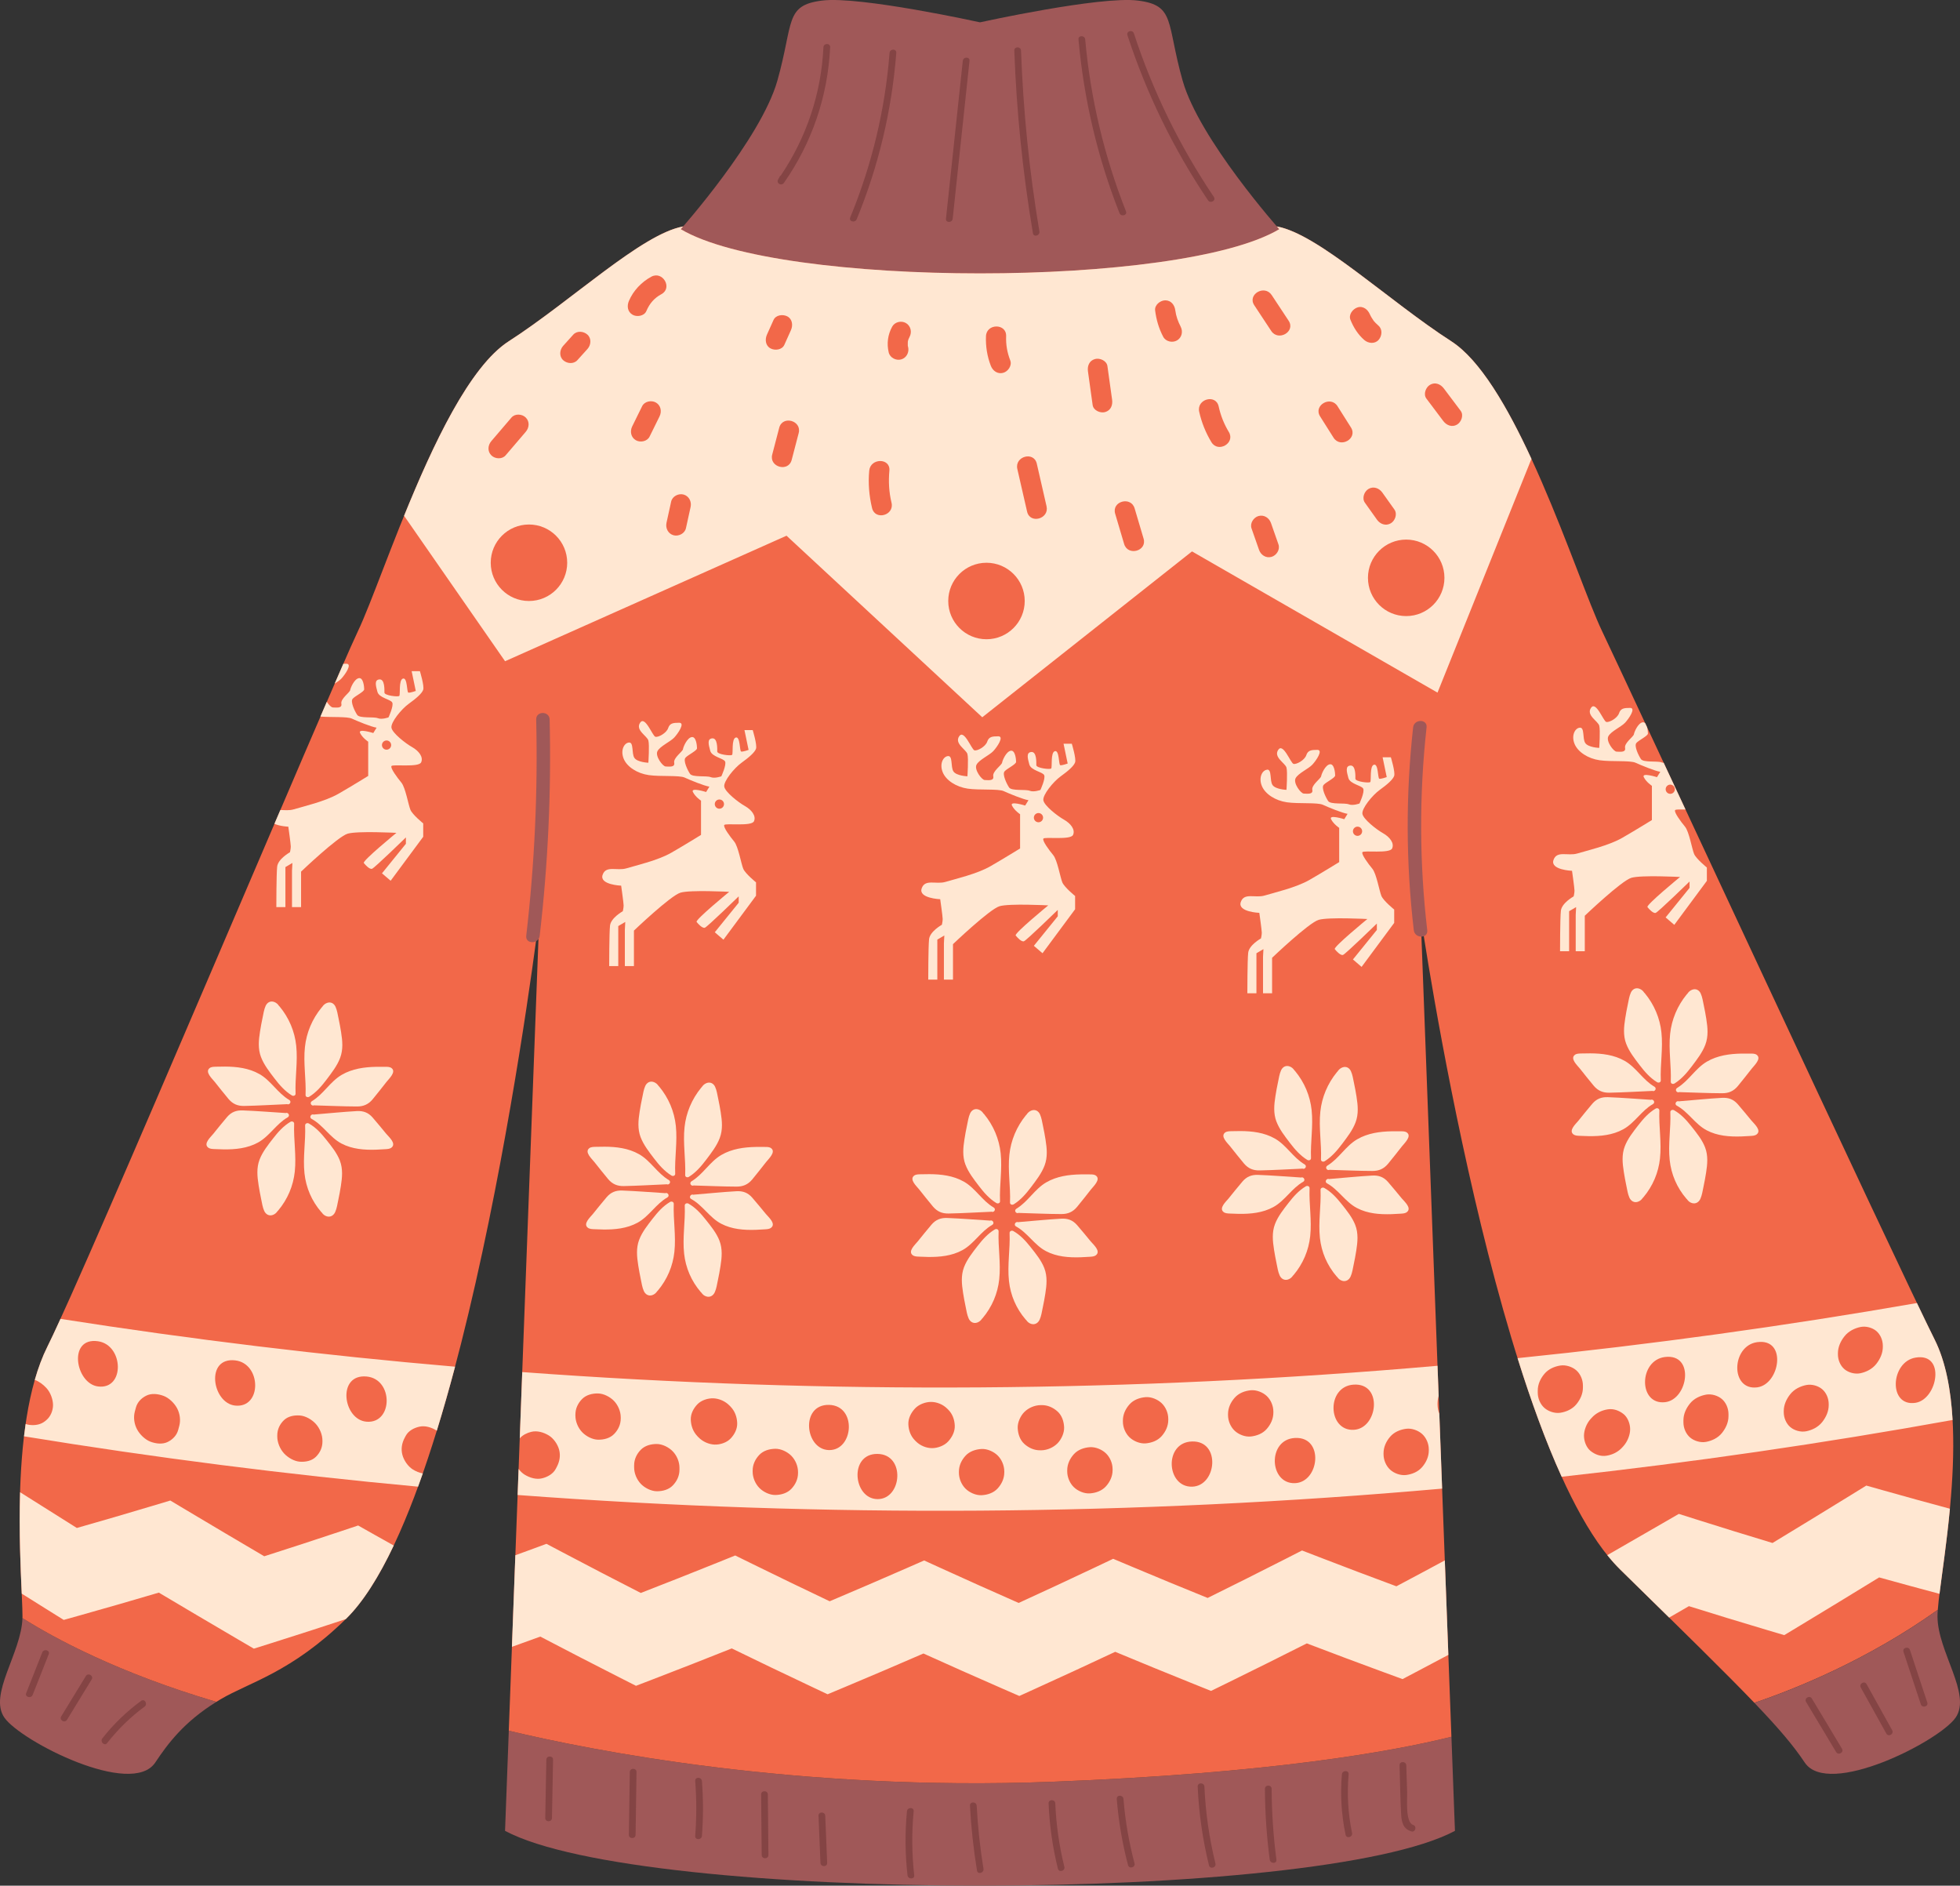 <svg xmlns="http://www.w3.org/2000/svg" width="1080" height="1038.78" viewBox="0 0 1080 1038.78"><rect x="0" y="0" width="1080" height="1038.78" fill="#333333" stroke="none"/><g id="a"/><g id="b"><g id="c"><g id="d"><path d="M280.36 953.41l-2.07 55.17c75.31 40.25 448.11 40.25 523.42.0l-1.94-51.83c-33.16 8.24-100.02 20.19-219.85 24.78-141.26 5.42-255.35-17.52-299.56-28.12z" fill="#a05858"/><path d="M2.46 946.26c9.09 12.98 70.11 44.15 83.1 24.67 6.88-10.33 15.69-22.25 33.67-33.41-54.41-16.04-89.68-35.32-106.86-46.16-.58 19.29-18.85 42.13-9.91 54.91z" fill="#a05858"/><path d="M1066.06 738.01c-22.07-44.15-169-360.44-183.28-390.31-14.28-29.86-46.74-136.33-83.1-159.7-36.36-23.37-77.9-63.62-99.98-63.62S540 132.17 540 132.17c0 0-137.63-7.79-159.7-7.79s-63.62 40.25-99.98 63.62c-36.36 23.37-68.82 129.84-83.1 159.7-14.28 29.86-149.06 350.06-171.13 394.2-22.07 44.15-13.7 129.05-13.7 148.53.0.31-.02.62-.03.93 17.18 10.85 52.45 30.12 106.86 46.16.77-.48 1.53-.96 2.33-1.43 15.84-9.36 38.98-14.75 69.17-44.36 67.52-66.22 106.47-387.43 106.47-387.43l-16.84 449.11c44.21 10.6 158.3 33.54 299.56 28.12 119.83-4.6 186.69-16.54 219.85-24.78l-16.96-452.45s42.42 294.07 109.93 360.29c35.76 35.07 58.53 57.36 73.96 73.46 22.26-7.53 62.12-23.45 101.07-51.22 1.86-25.01 19.22-106.98-1.7-148.83z" fill="#f26849"/><path d="M1067.76 886.84c-38.95 27.77-78.81 43.69-101.07 51.22 13.71 14.3 21.64 23.72 27.75 32.88 12.98 19.48 74.01-11.69 83.1-24.67 9.09-12.98-9.94-36.36-9.94-55.83.0-1.01.06-2.22.16-3.6z" fill="#a05858"/><path d="M651.66 44.46c-9.09-32.15-3.9-41.55-24.67-44.15-20.77-2.6-86.99 11.99-86.99 11.99.0.0-66.22-14.59-86.99-11.99-20.77 2.6-15.58 11.99-24.67 44.15-9.09 32.15-53.23 81.8-53.23 81.8 54.53 32.46 275.26 32.46 329.79.0.0.0-44.15-49.65-53.23-81.8z" fill="#a05858"/><g><path d="M187.98 568.77c-.41-2.59-.89-5.16-1.43-7.71-.46-2.15-.78-4.53-1.69-6.49-.83-1.79-2.58-2.86-4.69-2.07-1.19.45-2.04 1.26-2.68 2.25-.1.08-.2.17-.29.28-5.23 6.39-8.34 13.9-9.18 21.76-.95 8.9.7 17.55.35 26.4-.04 1.1 1.18 1.51 2.06.96 3.85-2.4 6.83-5.88 9.55-9.48 2.81-3.73 5.8-7.55 7.44-11.9 1.76-4.66 1.27-9.43.55-13.99z" fill="#ffe7d2"/><path d="M215.77 588.41c-.96-.75-2.3-.71-3.51-.72-1.67-.02-3.35-.03-5.02.0-6.38.14-13.06.99-18.95 4.42-6.38 3.73-10.08 10.69-16.38 14.47-1.53.92-.28 3.02 1.23 2.31.1.02.2.04.31.04 7.75.2 15.51.59 23.28.61 3.47.0 6.21-1.09 8.59-3.95 2.62-3.13 5.1-6.39 7.64-9.58 1.48-1.86 5.47-5.52 2.82-7.59z" fill="#ffe7d2"/><path d="M143.82 582.31c1.64 4.33 4.63 8.1 7.44 11.79 2.72 3.56 5.7 6.99 9.55 9.34.88.54 2.11.1 2.06-1-.36-8.85 1.29-17.52.35-26.4-.84-7.85-3.94-15.31-9.18-21.62-.09-.11-.19-.2-.29-.27-.64-.97-1.49-1.78-2.68-2.2-2.11-.76-3.86.34-4.69 2.14-.91 1.98-1.23 4.36-1.69 6.52-.55 2.56-1.03 5.14-1.43 7.74-.72 4.57-1.2 9.34.55 13.98z" fill="#ffe7d2"/><path d="M118.29 595.95c2.54 3.15 5.02 6.38 7.64 9.47 2.39 2.82 5.12 3.88 8.59 3.82 7.78-.14 15.53-.64 23.28-.96.11.0.21-.02.31-.05 1.51.69 2.76-1.43 1.23-2.32-6.31-3.68-10-10.59-16.38-14.22-5.89-3.35-12.57-4.09-18.95-4.13-1.68-.01-3.35.02-5.02.07-1.21.04-2.55.02-3.51.78-2.66 2.12 1.34 5.71 2.82 7.55z" fill="#ffe7d2"/><path d="M187.28 639.36c-1.65-4.26-4.65-7.92-7.48-11.49-2.73-3.46-5.73-6.77-9.6-8.96-.88-.5-2.12-.02-2.07 1.08.36 8.83-1.3 17.57-.35 26.42.84 7.82 3.96 15.16 9.22 21.26.09.11.19.19.29.26.64.95 1.49 1.72 2.69 2.1 2.12.68 3.88-.49 4.71-2.33.92-2.02 1.23-4.41 1.7-6.59.55-2.58 1.03-5.18 1.44-7.79.72-4.6 1.21-9.39-.56-13.96z" fill="#ffe7d2"/><path d="M212.93 624.72c-2.55-3.05-5.04-6.18-7.67-9.17-2.4-2.72-5.15-3.67-8.63-3.48-7.81.44-15.6 1.25-23.39 1.88-.11.0-.21.03-.31.06-1.52-.63-2.77 1.54-1.23 2.37 6.34 3.44 10.05 10.2 16.46 13.57 5.92 3.12 12.63 3.59 19.04 3.39 1.69-.05 3.37-.15 5.05-.27 1.21-.08 2.56-.12 3.52-.92 2.67-2.22-1.34-5.66-2.83-7.44z" fill="#ffe7d2"/><path d="M142.47 652.76c.41 2.6.89 5.19 1.43 7.76.46 2.17.78 4.55 1.69 6.55.83 1.82 2.58 2.96 4.69 2.24 1.19-.41 2.04-1.19 2.68-2.15.1-.07.2-.16.29-.27 5.23-6.2 8.34-13.6 9.18-21.44.95-8.87-.7-17.57-.35-26.41.04-1.09-1.18-1.56-2.06-1.04-3.85 2.27-6.83 5.64-9.55 9.15-2.81 3.63-5.8 7.35-7.44 11.64-1.76 4.6-1.27 9.38-.55 13.97z" fill="#ffe7d2"/><path d="M114.67 632.15c.96.78 2.3.79 3.51.85 1.67.08 3.35.15 5.02.17 6.38.08 13.06-.53 18.95-3.76 6.38-3.5 10.08-10.33 16.38-13.89 1.53-.86.28-3.01-1.23-2.35-.1-.03-.2-.04-.31-.05-7.75-.48-15.51-1.13-23.28-1.42-3.47-.13-6.21.87-8.59 3.64-2.62 3.04-5.1 6.21-7.64 9.32-1.48 1.81-5.47 5.33-2.82 7.49z" fill="#ffe7d2"/></g><g><path d="M397.16 612.91c-.41-2.59-.89-5.16-1.43-7.71-.46-2.15-.78-4.53-1.69-6.49-.83-1.79-2.58-2.86-4.69-2.07-1.19.45-2.04 1.26-2.68 2.25-.1.08-.2.17-.29.28-5.23 6.39-8.34 13.9-9.18 21.76-.95 8.9.7 17.55.35 26.4-.04 1.1 1.18 1.51 2.06.96 3.85-2.4 6.83-5.88 9.55-9.48 2.81-3.73 5.8-7.55 7.44-11.9 1.76-4.66 1.27-9.43.55-13.99z" fill="#ffe7d2"/><path d="M424.95 632.55c-.96-.75-2.3-.71-3.51-.72-1.67-.02-3.35-.03-5.02.0-6.38.14-13.06.98-18.95 4.42-6.38 3.73-10.08 10.69-16.38 14.47-1.53.92-.28 3.02 1.23 2.31.1.02.2.04.31.04 7.75.2 15.51.59 23.28.61 3.47.0 6.21-1.09 8.59-3.95 2.62-3.13 5.1-6.39 7.64-9.58 1.48-1.86 5.47-5.52 2.82-7.59z" fill="#ffe7d2"/><path d="M353 626.45c1.64 4.33 4.63 8.1 7.44 11.79 2.72 3.56 5.7 6.99 9.55 9.34.88.54 2.11.1 2.06-1-.36-8.85 1.29-17.52.35-26.4-.84-7.85-3.94-15.31-9.18-21.62-.09-.11-.19-.2-.29-.27-.64-.97-1.49-1.78-2.68-2.2-2.11-.76-3.86.34-4.69 2.14-.91 1.98-1.23 4.36-1.69 6.52-.55 2.56-1.03 5.14-1.43 7.74-.72 4.57-1.2 9.34.55 13.98z" fill="#ffe7d2"/><path d="M327.47 640.09c2.54 3.15 5.02 6.38 7.64 9.47 2.39 2.82 5.12 3.88 8.59 3.82 7.78-.14 15.53-.64 23.28-.96.11.0.21-.02.31-.05 1.51.69 2.76-1.43 1.23-2.32-6.31-3.68-10-10.59-16.38-14.22-5.89-3.35-12.57-4.09-18.95-4.13-1.68-.01-3.35.02-5.02.07-1.21.04-2.55.02-3.51.78-2.66 2.12 1.34 5.71 2.82 7.55z" fill="#ffe7d2"/><path d="M396.46 683.51c-1.65-4.26-4.65-7.92-7.48-11.49-2.73-3.46-5.73-6.77-9.6-8.96-.88-.5-2.12-.02-2.07 1.08.36 8.83-1.3 17.57-.35 26.42.84 7.82 3.96 15.16 9.22 21.26.09.11.19.19.29.26.64.95 1.49 1.72 2.69 2.1 2.12.68 3.88-.49 4.71-2.33.92-2.02 1.23-4.41 1.7-6.59.55-2.58 1.03-5.18 1.44-7.79.72-4.6 1.21-9.39-.56-13.96z" fill="#ffe7d2"/><path d="M422.11 668.87c-2.55-3.05-5.04-6.18-7.67-9.17-2.4-2.72-5.15-3.67-8.63-3.48-7.81.44-15.6 1.25-23.39 1.88-.11.0-.21.03-.31.06-1.52-.63-2.77 1.54-1.23 2.37 6.34 3.44 10.05 10.2 16.46 13.57 5.92 3.12 12.63 3.59 19.04 3.39 1.69-.05 3.37-.15 5.05-.27 1.21-.08 2.56-.12 3.52-.92 2.67-2.22-1.35-5.66-2.83-7.44z" fill="#ffe7d2"/><path d="M351.65 696.9c.41 2.6.89 5.19 1.43 7.76.46 2.17.78 4.55 1.69 6.55.83 1.82 2.58 2.96 4.69 2.24 1.19-.41 2.04-1.19 2.68-2.15.1-.07.2-.16.29-.27 5.23-6.2 8.34-13.6 9.18-21.44.95-8.87-.7-17.57-.35-26.41.04-1.09-1.18-1.56-2.06-1.04-3.85 2.27-6.83 5.64-9.55 9.15-2.81 3.63-5.8 7.35-7.44 11.64-1.76 4.6-1.27 9.38-.55 13.97z" fill="#ffe7d2"/><path d="M323.85 676.29c.96.78 2.3.79 3.51.85 1.67.08 3.35.15 5.02.17 6.38.08 13.06-.53 18.95-3.76 6.38-3.5 10.08-10.33 16.38-13.89 1.53-.86.28-3.01-1.23-2.35-.1-.03-.2-.04-.31-.05-7.75-.48-15.51-1.13-23.28-1.42-3.47-.13-6.21.87-8.59 3.64-2.62 3.04-5.1 6.21-7.64 9.32-1.48 1.81-5.47 5.33-2.82 7.49z" fill="#ffe7d2"/></g><g><path d="M576.15 628.03c-.41-2.59-.89-5.16-1.43-7.71-.46-2.15-.78-4.53-1.69-6.49-.83-1.79-2.58-2.86-4.69-2.07-1.19.45-2.04 1.26-2.68 2.25-.1.08-.2.17-.29.28-5.23 6.39-8.34 13.9-9.18 21.76-.95 8.9.7 17.55.35 26.4-.04 1.1 1.18 1.51 2.06.97 3.85-2.4 6.83-5.88 9.55-9.48 2.81-3.73 5.8-7.55 7.44-11.9 1.76-4.66 1.27-9.43.55-13.99z" fill="#ffe7d2"/><path d="M603.94 647.67c-.96-.75-2.3-.71-3.51-.72-1.67-.02-3.35-.03-5.02.0-6.38.14-13.06.98-18.95 4.42-6.38 3.73-10.08 10.69-16.38 14.47-1.53.92-.28 3.02 1.23 2.31.1.02.2.04.31.04 7.75.2 15.51.59 23.28.61 3.47.0 6.21-1.09 8.59-3.95 2.62-3.13 5.1-6.39 7.64-9.58 1.48-1.86 5.47-5.52 2.82-7.59z" fill="#ffe7d2"/><path d="M531.99 641.58c1.64 4.33 4.63 8.1 7.44 11.79 2.72 3.56 5.7 6.99 9.55 9.34.88.54 2.11.1 2.06-1-.36-8.85 1.29-17.52.35-26.4-.84-7.85-3.94-15.31-9.18-21.62-.09-.11-.19-.2-.29-.27-.64-.97-1.49-1.78-2.68-2.2-2.11-.76-3.86.34-4.69 2.14-.91 1.98-1.23 4.36-1.69 6.52-.55 2.56-1.03 5.14-1.43 7.74-.72 4.57-1.2 9.34.55 13.98z" fill="#ffe7d2"/><path d="M506.46 655.21c2.54 3.15 5.02 6.38 7.64 9.47 2.39 2.82 5.12 3.88 8.59 3.82 7.78-.14 15.53-.64 23.28-.96.11.0.21-.02.31-.05 1.51.69 2.76-1.43 1.23-2.32-6.31-3.68-10-10.59-16.38-14.22-5.89-3.35-12.57-4.09-18.95-4.13-1.68-.01-3.35.02-5.02.07-1.21.04-2.55.02-3.51.78-2.66 2.12 1.34 5.71 2.82 7.55z" fill="#ffe7d2"/><path d="M575.46 698.63c-1.65-4.26-4.65-7.92-7.48-11.5-2.73-3.46-5.73-6.77-9.6-8.96-.88-.5-2.12-.02-2.07 1.08.36 8.83-1.3 17.57-.35 26.42.84 7.82 3.96 15.16 9.22 21.26.09.11.19.19.29.26.64.95 1.49 1.72 2.69 2.1 2.12.68 3.88-.49 4.71-2.33.92-2.02 1.23-4.41 1.7-6.59.55-2.58 1.03-5.18 1.44-7.79.72-4.6 1.21-9.39-.56-13.96z" fill="#ffe7d2"/><path d="M601.11 683.99c-2.55-3.05-5.04-6.18-7.67-9.17-2.4-2.72-5.15-3.67-8.63-3.48-7.81.44-15.6 1.25-23.39 1.88-.11.0-.21.03-.31.06-1.52-.63-2.77 1.54-1.23 2.37 6.34 3.44 10.05 10.2 16.46 13.57 5.92 3.12 12.63 3.59 19.04 3.39 1.69-.05 3.37-.15 5.05-.27 1.21-.08 2.56-.12 3.52-.92 2.67-2.22-1.34-5.66-2.83-7.44z" fill="#ffe7d2"/><path d="M530.64 712.03c.41 2.6.89 5.19 1.43 7.76.46 2.17.78 4.55 1.69 6.55.83 1.82 2.58 2.96 4.69 2.24 1.19-.41 2.04-1.19 2.68-2.15.1-.07.2-.16.29-.27 5.23-6.2 8.34-13.6 9.18-21.44.95-8.87-.7-17.57-.35-26.41.04-1.09-1.18-1.56-2.06-1.04-3.85 2.27-6.83 5.64-9.55 9.15-2.81 3.63-5.8 7.35-7.44 11.64-1.76 4.6-1.27 9.38-.55 13.97z" fill="#ffe7d2"/><path d="M502.85 691.41c.96.78 2.3.79 3.51.85 1.67.08 3.35.15 5.02.17 6.38.08 13.06-.53 18.95-3.76 6.38-3.5 10.08-10.33 16.38-13.89 1.53-.86.28-3.01-1.23-2.35-.1-.03-.2-.04-.31-.05-7.75-.48-15.51-1.13-23.28-1.42-3.47-.13-6.21.87-8.59 3.64-2.62 3.04-5.1 6.21-7.64 9.32-1.48 1.81-5.47 5.33-2.82 7.49z" fill="#ffe7d2"/></g><g><path d="M747.5 604.29c-.41-2.59-.89-5.16-1.43-7.71-.46-2.15-.78-4.53-1.69-6.49-.83-1.79-2.58-2.86-4.69-2.07-1.19.45-2.04 1.26-2.68 2.25-.1.08-.2.17-.29.28-5.23 6.39-8.34 13.9-9.18 21.76-.95 8.9.7 17.55.35 26.4-.04 1.1 1.18 1.51 2.06.97 3.85-2.4 6.83-5.88 9.55-9.48 2.81-3.73 5.8-7.55 7.44-11.9 1.76-4.66 1.27-9.43.55-13.99z" fill="#ffe7d2"/><path d="M775.29 623.93c-.96-.75-2.3-.71-3.51-.72-1.67-.02-3.35-.03-5.02.0-6.38.14-13.06.98-18.95 4.42-6.38 3.73-10.08 10.69-16.38 14.47-1.53.92-.28 3.02 1.23 2.31.1.02.2.04.31.04 7.75.2 15.51.59 23.28.61 3.47.0 6.21-1.09 8.59-3.95 2.62-3.13 5.1-6.39 7.64-9.58 1.48-1.86 5.47-5.52 2.82-7.59z" fill="#ffe7d2"/><path d="M703.34 617.83c1.64 4.33 4.63 8.1 7.44 11.79 2.72 3.56 5.7 6.99 9.55 9.34.88.54 2.11.1 2.06-1-.36-8.85 1.29-17.52.35-26.4-.84-7.85-3.94-15.31-9.18-21.62-.09-.11-.19-.2-.29-.27-.64-.97-1.49-1.78-2.68-2.2-2.11-.76-3.86.34-4.69 2.14-.91 1.98-1.23 4.36-1.69 6.52-.55 2.56-1.03 5.14-1.43 7.74-.72 4.57-1.2 9.34.55 13.98z" fill="#ffe7d2"/><path d="M677.81 631.47c2.54 3.15 5.02 6.38 7.64 9.47 2.39 2.82 5.12 3.88 8.59 3.82 7.78-.14 15.53-.64 23.28-.96.11.0.21-.02.31-.05 1.51.69 2.76-1.43 1.23-2.32-6.31-3.68-10-10.59-16.38-14.22-5.89-3.35-12.57-4.09-18.95-4.13-1.68-.01-3.35.02-5.02.07-1.21.04-2.55.02-3.51.78-2.66 2.12 1.34 5.71 2.82 7.55z" fill="#ffe7d2"/><path d="M746.8 674.88c-1.65-4.26-4.65-7.92-7.48-11.5-2.73-3.46-5.73-6.77-9.6-8.96-.88-.5-2.12-.02-2.07 1.08.36 8.83-1.3 17.57-.35 26.42.84 7.82 3.96 15.16 9.22 21.26.09.11.19.19.29.26.64.95 1.49 1.72 2.69 2.1 2.12.68 3.88-.49 4.71-2.33.92-2.02 1.23-4.41 1.7-6.59.55-2.58 1.03-5.18 1.44-7.79.72-4.6 1.21-9.39-.56-13.96z" fill="#ffe7d2"/><path d="M772.45 660.24c-2.55-3.05-5.04-6.18-7.67-9.17-2.4-2.72-5.15-3.67-8.63-3.48-7.81.44-15.6 1.25-23.39 1.88-.11.0-.21.03-.31.06-1.52-.63-2.77 1.54-1.23 2.37 6.34 3.44 10.05 10.2 16.46 13.57 5.92 3.12 12.63 3.59 19.04 3.39 1.69-.05 3.37-.15 5.05-.27 1.21-.08 2.56-.12 3.52-.92 2.67-2.22-1.35-5.66-2.83-7.44z" fill="#ffe7d2"/><path d="M701.99 688.28c.41 2.6.89 5.19 1.43 7.76.46 2.17.78 4.55 1.69 6.55.83 1.82 2.58 2.96 4.69 2.24 1.19-.41 2.04-1.19 2.68-2.15.1-.07.2-.16.29-.27 5.23-6.2 8.34-13.6 9.18-21.44.95-8.87-.7-17.57-.35-26.41.04-1.09-1.18-1.56-2.06-1.04-3.85 2.27-6.83 5.64-9.55 9.15-2.81 3.63-5.8 7.35-7.44 11.64-1.76 4.6-1.27 9.38-.55 13.97z" fill="#ffe7d2"/><path d="M674.19 667.67c.96.78 2.3.79 3.51.85 1.67.08 3.35.15 5.02.17 6.38.08 13.06-.53 18.95-3.76 6.38-3.5 10.08-10.33 16.38-13.89 1.53-.86.28-3.01-1.23-2.35-.1-.03-.2-.04-.31-.05-7.75-.48-15.51-1.13-23.28-1.42-3.47-.13-6.21.87-8.59 3.64-2.62 3.04-5.1 6.21-7.64 9.32-1.48 1.81-5.47 5.33-2.82 7.49z" fill="#ffe7d2"/></g><g><path d="M940.24 561.48c-.41-2.59-.89-5.16-1.43-7.71-.46-2.15-.78-4.53-1.69-6.49-.83-1.79-2.58-2.86-4.69-2.07-1.19.45-2.04 1.26-2.68 2.25-.1.08-.2.17-.29.28-5.23 6.39-8.34 13.9-9.18 21.76-.95 8.9.7 17.55.35 26.4-.04 1.1 1.18 1.51 2.06.97 3.85-2.4 6.83-5.88 9.55-9.48 2.81-3.73 5.8-7.55 7.44-11.9 1.76-4.66 1.27-9.43.55-13.99z" fill="#ffe7d2"/><path d="M968.03 581.12c-.96-.75-2.3-.71-3.51-.72-1.67-.02-3.35-.03-5.02.0-6.38.14-13.06.98-18.95 4.42-6.38 3.73-10.08 10.69-16.38 14.47-1.53.92-.28 3.02 1.23 2.31.1.02.2.04.31.04 7.75.2 15.51.59 23.28.61 3.47.0 6.21-1.09 8.59-3.95 2.62-3.13 5.1-6.39 7.64-9.58 1.48-1.86 5.47-5.52 2.82-7.59z" fill="#ffe7d2"/><path d="M896.08 575.02c1.64 4.33 4.63 8.1 7.44 11.79 2.72 3.56 5.7 6.99 9.55 9.34.88.54 2.11.1 2.06-1-.36-8.85 1.29-17.52.35-26.4-.84-7.85-3.94-15.31-9.18-21.62-.09-.11-.19-.2-.29-.27-.64-.97-1.49-1.78-2.68-2.2-2.11-.76-3.86.34-4.69 2.14-.91 1.98-1.23 4.36-1.69 6.52-.55 2.56-1.03 5.14-1.43 7.74-.72 4.57-1.2 9.34.55 13.98z" fill="#ffe7d2"/><path d="M870.55 588.66c2.54 3.15 5.02 6.38 7.64 9.47 2.39 2.82 5.12 3.88 8.59 3.82 7.78-.14 15.53-.64 23.28-.96.11.0.21-.02.31-.05 1.51.69 2.76-1.43 1.23-2.32-6.31-3.68-10-10.59-16.38-14.22-5.89-3.35-12.57-4.09-18.95-4.13-1.68-.01-3.35.02-5.02.07-1.21.04-2.55.02-3.51.78-2.66 2.12 1.34 5.71 2.82 7.55z" fill="#ffe7d2"/><path d="M939.54 632.07c-1.65-4.26-4.65-7.92-7.48-11.5-2.73-3.46-5.73-6.77-9.6-8.96-.88-.5-2.12-.02-2.07 1.08.36 8.83-1.3 17.57-.35 26.42.84 7.82 3.96 15.16 9.22 21.26.09.11.19.19.29.26.64.95 1.49 1.72 2.69 2.1 2.12.68 3.88-.49 4.71-2.33.92-2.02 1.23-4.41 1.7-6.59.55-2.58 1.03-5.18 1.44-7.79.72-4.6 1.21-9.39-.56-13.96z" fill="#ffe7d2"/><path d="M965.19 617.43c-2.55-3.05-5.04-6.18-7.67-9.17-2.4-2.72-5.15-3.67-8.63-3.48-7.81.44-15.6 1.25-23.39 1.88-.11.0-.21.03-.31.06-1.52-.63-2.77 1.54-1.23 2.37 6.34 3.44 10.05 10.2 16.46 13.57 5.92 3.12 12.63 3.59 19.04 3.39 1.69-.05 3.37-.15 5.05-.27 1.21-.08 2.56-.12 3.52-.92 2.67-2.22-1.34-5.66-2.83-7.44z" fill="#ffe7d2"/><path d="M894.73 645.47c.41 2.6.89 5.19 1.43 7.76.46 2.17.78 4.55 1.69 6.55.83 1.82 2.58 2.96 4.69 2.24 1.19-.41 2.04-1.19 2.68-2.15.1-.07.2-.16.29-.27 5.23-6.2 8.34-13.6 9.18-21.44.95-8.87-.7-17.57-.35-26.41.04-1.09-1.18-1.56-2.06-1.04-3.85 2.27-6.83 5.64-9.55 9.15-2.81 3.63-5.8 7.35-7.44 11.64-1.76 4.6-1.27 9.38-.55 13.97z" fill="#ffe7d2"/><path d="M866.93 624.86c.96.78 2.3.79 3.51.85 1.67.08 3.35.15 5.02.17 6.38.08 13.06-.53 18.95-3.76 6.38-3.5 10.08-10.33 16.38-13.89 1.53-.86.28-3.01-1.23-2.35-.1-.03-.2-.04-.31-.05-7.75-.48-15.51-1.13-23.28-1.42-3.47-.13-6.21.87-8.59 3.64-2.62 3.04-5.1 6.21-7.64 9.32-1.48 1.81-5.47 5.33-2.82 7.49z" fill="#ffe7d2"/></g><g><path d="M232.97 811.68c-1.92-.34-3.82-1.14-5.5-2.19-2.7-1.68-4.93-5.02-5.73-7.99-.91-3.39-.26-6.63 1.26-9.47.19-.36.38-.72.57-1.07 1.47-2.75 4.46-4.33 7.45-5.02 3.21-.74 6.71.35 9.6 2.14.03.02.05.04.07.05 3.51-11.37 6.86-23.18 10.07-35.25-72.68-6.23-145.2-15.01-217.44-26.34-3.04 6.65-5.48 11.87-7.23 15.36-2.76 5.52-5.04 11.67-6.92 18.25 2.41.87 4.63 2.56 6.42 4.5 2.28 2.47 3.63 6.33 3.63 9.39s-1.38 6.33-3.63 8.22c-.19.16-.38.32-.56.47-2.37 2-5.47 2.61-8.76 2.22-.73-.09-1.44-.27-2.14-.51-.33 2.25-.63 4.52-.9 6.8 72.12 11.78 144.54 21.03 217.13 27.73.88-2.4 1.75-4.83 2.61-7.29zM54 763.77c-12.48-1.6-16.77-27.3.0-24.9 14.2 2.04 14.96 26.81.0 24.9zm44.79 21.7c-.19.73-.39 1.45-.58 2.18-.82 3.07-3.01 5.28-5.71 6.65-2.82 1.43-6.39 1.09-9.56-.09-2.96-1.1-5.91-3.99-7.41-6.79-1.65-3.07-2.06-6.73-1.25-9.77.23-.87.35-1.31.58-2.17.82-3.07 3.01-5.26 5.7-6.62 2.82-1.42 6.39-1.07 9.56.1 2.96 1.09 5.91 3.96 7.42 6.75 1.65 3.06 2.06 6.72 1.25 9.76zm30.82-11.16c-12.77-1.31-16.64-26.84.0-24.9 14.54 1.7 14.8 26.41.0 24.9zm48.06 19.86c0 3.37-1.41 6.21-3.65 8.4-2.24 2.19-5.58 2.87-8.8 2.65-3.1-.22-6.64-2.26-8.8-4.67-2.25-2.52-3.64-6.04-3.64-9.23v-.57c0-3.37 1.41-6.2 3.64-8.37 2.24-2.18 5.58-2.85 8.8-2.62 3.1.22 6.64 2.24 8.8 4.65 2.26 2.51 3.65 6.02 3.65 9.21v.57zM202 783.19c-13.05-1.02-16.5-26.41.0-24.9 14.85 1.36 14.64 26.04.0 24.9z" fill="#ffe7d2"/><path d="M860.51 813.51c72.04-7.92 143.88-18.34 215.4-31.27-.94-16.54-3.77-32.08-9.85-44.23-2.15-4.3-5.51-11.23-9.79-20.19-73.07 12.73-146.47 22.85-220.06 30.36 7.43 23.72 15.55 46.08 24.3 65.33zm194.96-65.63c16.89-2.86 12.18 23.03.0 24.9-15.11 2.32-13.84-22.55.0-24.9zm-42.74-2.38c0-3.37 1.4-6.59 3.63-9.39 2.23-2.81 5.55-4.41 8.75-5.09 3.08-.65 6.6.38 8.75 2.18 2.24 1.88 3.62 5 3.62 8.19v.57c0 3.37-1.4 6.61-3.62 9.42-2.23 2.82-5.55 4.44-8.75 5.11-3.08.65-6.61-.4-8.75-2.2-2.25-1.89-3.63-5.02-3.63-8.21v-.57zm-29.85 31.85c0-3.37 1.4-6.58 3.63-9.36 2.23-2.79 5.56-4.36 8.76-5 3.09-.62 6.61.45 8.76 2.27 2.25 1.9 3.63 5.03 3.63 8.22v.57c0 3.37-1.4 6.59-3.63 9.38-2.23 2.8-5.56 4.38-8.76 5.03-3.09.62-6.61-.46-8.76-2.29-2.25-1.91-3.63-5.06-3.63-8.25v-.57zm-14.66-37.98c16.76-2.33 12.53 23.35.0 24.9-14.94 1.85-14.25-22.92.0-24.9zm-28.2 28.91c3.09-.57 6.62.57 8.78 2.42 2.25 1.94 3.63 5.1 3.63 8.29v1.13c0 3.37-1.41 6.57-3.63 9.32-2.24 2.76-5.57 4.28-8.78 4.87-3.09.56-6.63-.58-8.78-2.45-2.25-1.95-3.64-5.12-3.64-8.31v-1.13c0-3.37 1.41-6.55 3.64-9.29 2.24-2.75 5.57-4.26 8.78-4.84zm-22.58-20.74c16.67-2.02 12.73 23.54.0 24.9-14.83 1.58-14.48-23.14.0-24.9zm-41 34.17c.19-.21.38-.42.57-.63 2.38-2.66 5.5-4.14 8.8-4.69 3.31-.54 6.42.69 8.79 2.58 2.29 1.82 3.64 5.3 3.64 8.35s-1.39 6.72-3.64 9.25c-.19.21-.38.42-.57.64-2.38 2.67-5.49 4.17-8.79 4.71-3.31.54-6.42-.71-8.8-2.61-2.29-1.83-3.64-5.33-3.64-8.38s1.39-6.71 3.64-9.23zm-25.46-24.86c2.24-2.69 5.58-4.11 8.8-4.61 3.1-.48 6.64.74 8.8 2.65 2.26 2 3.64 5.19 3.64 8.38v1.13c0 3.37-1.41 6.53-3.64 9.22-2.24 2.7-5.58 4.14-8.8 4.64-3.1.48-6.64-.76-8.8-2.68-2.26-2.01-3.65-5.22-3.65-8.41v-1.13c0-3.37 1.41-6.52 3.65-9.19z" fill="#ffe7d2"/><path d="M287.77 755.84l-1.37 36.49c1.61-1.81 3.96-2.97 6.31-3.55 3.21-.8 6.72.21 9.62 1.94 2.7 1.61 4.94 4.89 5.74 7.84.91 3.37.26 6.62-1.26 9.51-.19.36-.38.73-.57 1.09-1.47 2.78-4.47 4.45-7.46 5.2-3.21.81-6.72-.21-9.62-1.96-1.27-.76-2.43-1.9-3.39-3.19l-.54 14.35c169.6 12.67 339.95 11.49 509.41-3.51l-1.55-41.28c-1.19-2.97-1.32-6.54-.37-9.75l-.62-16.64c-167.78 14.72-336.42 15.87-504.34 3.47zm54.27 25.55c0 3.37-1.41 6.29-3.66 8.59-2.25 2.31-5.6 3.17-8.83 3.12-3.11-.05-6.66-1.9-8.83-4.2-2.26-2.4-3.66-5.85-3.66-9.04v-.57c0-3.37 1.41-6.27 3.66-8.57 2.25-2.3 5.6-3.15 8.83-3.09 3.11.05 6.66 1.89 8.83 4.17 2.26 2.39 3.66 5.82 3.66 9.01v.57zm32.36 28.27c0 3.37-1.42 6.3-3.66 8.63-2.25 2.34-5.6 3.23-8.83 3.21-3.11-.02-6.67-1.83-8.83-4.11-2.27-2.38-3.66-5.81-3.66-9v-1.13c0-3.37 1.41-6.29 3.66-8.6 2.25-2.32 5.6-3.2 8.83-3.19 3.11.02 6.67 1.82 8.83 4.08 2.27 2.37 3.66 5.78 3.66 8.98v1.13zm28.15-17.17c-2.11 2.21-5.77 3.43-8.84 3.3-3.2-.13-6.57-1.66-8.84-4.02-.19-.2-.38-.39-.57-.59-2.39-2.49-3.51-5.65-3.66-8.96-.15-3.32 1.47-6.36 3.66-8.64 2.11-2.2 5.77-3.4 8.84-3.27 3.2.13 6.57 1.65 8.84 3.99.23.23.34.35.57.59 2.39 2.47 3.51 5.63 3.66 8.94.15 3.32-1.47 6.38-3.66 8.67zm37.18 18.96c0 3.37-1.42 6.33-3.66 8.71-2.25 2.38-5.61 3.35-8.84 3.4-3.11.05-6.67-1.69-8.84-3.92-2.27-2.33-3.66-5.73-3.66-8.92v-.57c0-3.37 1.42-6.32 3.66-8.68 2.25-2.37 5.61-3.32 8.84-3.37 3.11-.05 6.67 1.68 8.84 3.89 2.27 2.32 3.66 5.71 3.66 8.9v.57zm17.05-12.63c-13.3-.25-15.91-25.21.0-24.9 15.53.31 13.66 25.16.0 24.9zm26.71 27.01c-13.38-.14-15.83-25.07.0-24.9 15.61.17 13.58 25.04.0 24.9zm278.87-25.29c0-3.37 1.41-6.48 3.65-9.09 2.25-2.62 5.59-3.95 8.82-4.37 3.11-.4 6.66.93 8.82 2.9 2.26 2.06 3.65 5.29 3.65 8.49v.57c0 3.37-1.41 6.49-3.65 9.12-2.25 2.64-5.59 3.98-8.82 4.39-3.11.4-6.66-.94-8.82-2.92-2.26-2.08-3.65-5.32-3.65-8.51v-.57zm-16.45-37.78c16.31-1.01 13.37 24.25.0 24.9-14.43.7-15.2-23.96.0-24.9zm-32.34 29.38c16.23-.82 13.48 24.39.0 24.9-14.35.54-15.33-24.12.0-24.9zm-36.9-13.16c0-3.37 1.41-6.44 3.66-8.99 2.25-2.56 5.6-3.8 8.83-4.12 3.11-.31 6.66 1.11 8.83 3.14 2.26 2.13 3.66 5.4 3.66 8.59v.57c0 3.37-1.41 6.45-3.66 9.02-2.25 2.58-5.6 3.82-8.83 4.15-3.11.31-6.66-1.12-8.83-3.17-2.27-2.14-3.66-5.42-3.66-8.61v-.57zm-19.87 15.1c16.09-.5 13.68 24.64.0 24.9-14.2.27-15.54-24.41.0-24.9zm-38.06-11.54c0-3.37 1.42-6.41 3.66-8.92 2.25-2.52 5.61-3.69 8.84-3.96 3.11-.25 6.67 1.24 8.84 3.31 2.27 2.17 3.66 5.46 3.66 8.66v.57c0 3.37-1.42 6.42-3.66 8.95-2.25 2.53-5.6 3.72-8.84 3.98-3.11.25-6.67-1.25-8.84-3.34-2.27-2.18-3.66-5.49-3.66-8.68v-.57zm-30.68 27.44c0-3.37 1.42-6.4 3.66-8.89 2.25-2.5 5.61-3.64 8.84-3.87 3.11-.22 6.67 1.3 8.84 3.4 2.27 2.19 3.66 5.5 3.66 8.69v.57c0 3.37-1.42 6.41-3.66 8.91-2.25 2.51-5.61 3.66-8.84 3.89-3.11.22-6.67-1.32-8.84-3.42-2.27-2.2-3.66-5.53-3.66-8.72v-.57zm-23.62-32.13c2.27-2.29 5.64-3.73 8.84-3.79.23.0.34.0.57-.01 3.39-.06 6.39 1.29 8.84 3.47 2.45 2.19 3.52 5.51 3.66 8.72.14 3.1-1.49 6.68-3.66 8.88-2.27 2.3-5.64 3.76-8.84 3.82-.23.0-.34.0-.57.0-3.39.06-6.39-1.3-8.84-3.5-2.45-2.21-3.52-5.53-3.66-8.75-.14-3.1 1.49-6.66 3.66-8.86zm-36.06 32.89c0-3.37 1.42-6.37 3.66-8.82 2.25-2.45 5.61-3.53 8.84-3.7 3.11-.16 6.67 1.43 8.84 3.57 2.27 2.23 3.66 5.57 3.66 8.76v.57c0 3.37-1.42 6.38-3.66 8.84-2.25 2.47-5.61 3.56-8.84 3.72-3.11.16-6.67-1.44-8.84-3.59-2.27-2.25-3.66-5.6-3.66-8.79v-.57zm-5.94-34.25c2.39 2.38 3.51 5.49 3.66 8.8.15 3.32-1.47 6.43-3.66 8.81-2.11 2.29-5.77 3.65-8.84 3.65-3.21.0-6.58-1.4-8.84-3.67-.19-.19-.38-.38-.57-.57-2.39-2.39-3.51-5.52-3.66-8.82-.15-3.32 1.47-6.42 3.66-8.78 2.11-2.28 5.78-3.62 8.84-3.62 3.21.0 6.57 1.39 8.84 3.65.23.23.34.34.57.56z" fill="#ffe7d2"/><path d="M1074.44 831.13c-12.04-3.24-24.16-6.57-36.19-9.97l-9.88-2.79-8.74 5.39c-14.32 8.83-28.73 17.63-42.94 26.24-13.87-4.18-27.89-8.51-41.78-12.91l-9.84-3.12-8.94 5.17c-9.83 5.69-20.07 11.6-30.48 17.56 2.33 2.9 4.7 5.55 7.09 7.9 9.98 9.79 18.92 18.55 26.99 26.49 3.67-2.11 7.31-4.21 10.9-6.29 14.23 4.46 28.52 8.82 42.61 13.01l9.92 2.95 8.86-5.35c14.31-8.64 28.88-17.52 43.43-26.45 11.1 3.09 22.21 6.1 33.26 9.05 1.44-11.61 4-28.4 5.74-46.89z" fill="#ffe7d2"/><path d="M796.12 859.59c-8.89 4.8-17.8 9.57-26.68 14.27-14.01-5.19-28.18-10.54-42.25-15.97l-9.74-3.76-9.3 4.74c-14.18 7.22-28.51 14.4-42.72 21.41-14.07-5.7-28.29-11.57-42.41-17.51l-9.64-4.06-9.45 4.48c-14.04 6.65-28.34 13.31-42.63 19.84-14.2-6.25-28.47-12.64-42.56-19.06l-9.52-4.34-9.58 4.2c-14.06 6.16-28.31 12.29-42.48 18.28-14.31-6.8-28.62-13.72-42.67-20.62l-9.38-4.61-9.69 3.91c-14.02 5.65-28.22 11.27-42.34 16.74-14.22-7.27-28.56-14.71-42.76-22.21l-9.22-4.86-9.78 3.61c-2.43.9-4.9 1.78-7.35 2.68l-1.89 50.46c5.22-1.88 10.45-3.75 15.64-5.65 14.49 7.59 29.07 15.11 43.46 22.42l9.27 4.7 9.7-3.73c14.3-5.49 28.74-11.15 43.07-16.87 14.35 7 28.9 13.98 43.38 20.81l9.42 4.45 9.61-4.02c14.36-6.01 28.85-12.2 43.21-18.44 14.39 6.51 28.9 12.96 43.28 19.23l9.55 4.17 9.48-4.31c14.47-6.57 29.01-13.28 43.35-20.02 14.42 6.01 28.9 11.94 43.15 17.66l9.66 3.88 9.34-4.57c14.39-7.05 28.96-14.3 43.43-21.61 14.37 5.49 28.79 10.89 42.99 16.1l9.75 3.57 9.19-4.83c5.33-2.8 10.7-5.65 16.06-8.51l-1.95-52.03z" fill="#ffe7d2"/><path d="M206.39 845.47l-9.05-5.11-9.86 3.29c-13.93 4.65-27.97 9.24-41.88 13.67-14.38-8.45-28.77-16.98-42.91-25.42l-8.85-5.29-9.87 2.96c-13.81 4.14-27.77 8.22-41.63 12.16-10.4-6.51-20.85-13.1-31.27-19.69-.66 21.88.31 42.32.91 55.87 4.8 3.01 9.61 6.04 14.38 9.01l8.76 5.46 9.94-2.79c14.07-3.95 28.31-8.06 42.46-12.25 14.36 8.55 28.92 17.14 43.4 25.63l8.95 5.24 9.9-3.12c13.47-4.24 27.12-8.65 40.73-13.14.08-.07.15-.14.23-.22 9.29-9.11 18.04-23.07 26.23-40.34-3.52-1.97-7.06-3.94-10.57-5.92z" fill="#ffe7d2"/></g><path d="M799.68 188c-34.32-22.07-73.27-59.16-96.09-63.24.83.96 1.31 1.5 1.31 1.5-54.53 32.46-275.26 32.46-329.79.0.0.0.48-.54 1.31-1.5-22.82 4.08-61.77 41.17-96.09 63.24-21.6 13.88-41.82 57.09-57.67 96.14l55.64 80.12 155.1-69.15 107.85 100.02 115.57-91.37 135.28 77.79 51.76-128.77c-13.19-28.57-28.31-54.58-44.17-64.77zm-508.21 143.08c-11.64.0-21.07-9.43-21.07-21.07s9.43-21.07 21.07-21.07 21.07 9.43 21.07 21.07-9.43 21.07-21.07 21.07zm252.1 21.07c-11.64.0-21.07-9.43-21.07-21.07s9.43-21.07 21.07-21.07 21.07 9.43 21.07 21.07-9.43 21.07-21.07 21.07zm231.27-12.76c-11.64.0-21.07-9.43-21.07-21.07s9.43-21.07 21.07-21.07 21.07 9.43 21.07 21.07-9.43 21.07-21.07 21.07z" fill="#ffe7d2"/><path d="M786.44 512.44c-4.35-37.17-4.48-74.54-.37-111.74.52-4.73-6.89-4.69-7.41.0-4.11 37.2-3.99 74.57.37 111.74.55 4.68 7.96 4.73 7.41.0z" fill="#a05858"/><path d="M302.86 396.35c-.11-4.76-7.52-4.78-7.41.0.95 39.81-.88 79.58-5.48 119.14-.55 4.73 6.86 4.69 7.41.0 4.6-39.56 6.43-79.33 5.48-119.14z" fill="#a05858"/><path d="M358.87 152.44c-5.4 2.93-9.9 7.66-12.32 13.33-1.18 2.76-.82 5.95 1.99 7.6 2.34 1.37 6.42.78 7.6-1.99 1.79-4.21 4.37-7.2 8.33-9.34 6.29-3.41.69-13.01-5.61-9.6z" fill="#f26849"/><path d="M361.44 221.76c-2.45-1.43-6.27-.71-7.6 1.99l-5.49 11.15c-1.32 2.69-.73 6.01 1.99 7.6 2.45 1.43 6.27.71 7.6-1.99 1.83-3.72 3.66-7.43 5.49-11.15 1.32-2.69.73-6.01-1.99-7.6z" fill="#f26849"/><path d="M433.83 174.29c-2.43-1.28-6.33-.84-7.6 1.99l-3.62 8.06c-1.19 2.65-.85 6.1 1.99 7.6 2.43 1.28 6.33.84 7.6-1.99 1.21-2.69 2.41-5.38 3.62-8.06 1.19-2.65.85-6.1-1.99-7.6z" fill="#f26849"/><path d="M429.37 235.63c-1.29 4.93-2.58 9.85-3.86 14.78-1.81 6.92 8.91 9.88 10.72 2.95 1.29-4.93 2.58-9.85 3.86-14.78 1.81-6.92-8.91-9.88-10.72-2.95z" fill="#f26849"/><path d="M491.25 276.96c-1.41-5.85-1.73-11.68-1.18-17.67.66-7.12-10.45-7.07-11.11.0-.65 6.95-.06 13.84 1.57 20.62 1.67 6.95 12.39 4.01 10.72-2.95z" fill="#f26849"/><path d="M501.19 185.57c1.44-2.63.65-6.06-1.99-7.6-2.54-1.49-6.16-.65-7.6 1.99-2.41 4.41-3.05 9.28-1.91 14.17.68 2.92 4.02 4.65 6.83 3.88 2.99-.82 4.56-3.9 3.88-6.84-.23-1-.14-.09-.19-1.05-.02-.46.0-1.71.02-1.81.13-.95.46-1.83.97-2.75z" fill="#f26849"/><path d="M556.67 198.55c-1.69-4.37-2.45-8.66-2.27-13.34.28-7.15-10.83-7.14-11.11.0-.22 5.56.66 11.11 2.67 16.29 1.08 2.8 3.73 4.73 6.83 3.88 2.67-.73 4.97-4.02 3.88-6.84z" fill="#f26849"/><path d="M576.67 278.9c-1.79-7.83-3.59-15.67-5.38-23.5-1.6-6.97-12.31-4.02-10.72 2.95 1.79 7.83 3.59 15.67 5.38 23.5 1.6 6.97 12.31 4.02 10.72-2.95z" fill="#f26849"/><path d="M630.14 296.72c-1.65-5.56-3.29-11.11-4.94-16.67-2.03-6.84-12.76-3.93-10.72 2.95 1.65 5.56 3.29 11.11 4.94 16.67 2.03 6.84 12.76 3.93 10.72-2.95z" fill="#f26849"/><path d="M612.79 220.17c-.86-6.17-1.72-12.34-2.58-18.51-.41-2.97-4.21-4.61-6.84-3.88-3.2.9-4.3 3.84-3.88 6.84l2.58 18.51c.41 2.97 4.21 4.61 6.84 3.88 3.2-.9 4.3-3.84 3.88-6.84z" fill="#f26849"/><path d="M650.57 179.94c-1.45-2.76-2.55-5.82-2.95-8.93-.38-2.98-2.28-5.56-5.56-5.56-2.71.0-5.94 2.56-5.56 5.56.66 5.16 2.03 9.91 4.46 14.53 1.4 2.65 5.09 3.46 7.6 1.99 2.69-1.57 3.4-4.94 1.99-7.6z" fill="#f26849"/><path d="M677.11 237.97c-2.68-4.44-4.49-9.04-5.61-14.11-1.54-6.98-12.26-4.03-10.72 2.95 1.31 5.92 3.6 11.58 6.73 16.76 3.69 6.11 13.31.53 9.6-5.61z" fill="#f26849"/><path d="M704.47 299.94c-1.38-3.93-2.75-7.86-4.13-11.8-.99-2.83-3.8-4.71-6.84-3.88-2.75.75-4.88 3.99-3.88 6.84 1.38 3.93 2.75 7.86 4.13 11.8.99 2.83 3.8 4.71 6.83 3.88 2.75-.75 4.88-3.99 3.88-6.84z" fill="#f26849"/><path d="M710.07 176.7c-3.11-4.72-6.22-9.43-9.34-14.15-3.92-5.94-13.55-.38-9.6 5.61 3.11 4.72 6.22 9.43 9.34 14.15 3.92 5.94 13.55.38 9.6-5.61z" fill="#f26849"/><path d="M744.41 235.5c-2.47-3.91-4.94-7.82-7.41-11.73-3.81-6.03-13.43-.46-9.6 5.61 2.47 3.91 4.94 7.82 7.41 11.73 3.81 6.03 13.43.46 9.6-5.61z" fill="#f26849"/><path d="M768.34 280.68c-2.22-3.12-4.44-6.24-6.66-9.35-1.74-2.44-4.85-3.6-7.6-1.99-2.41 1.41-3.74 5.15-1.99 7.6 2.22 3.12 4.44 6.24 6.66 9.35 1.74 2.44 4.85 3.61 7.6 1.99 2.41-1.41 3.74-5.15 1.99-7.6z" fill="#f26849"/><path d="M759.59 179.43c-.57-.49-1.12-1-1.64-1.55-.26-.27-.51-.56-.76-.84-.15-.16-.22-.24-.26-.28.01.0.0-.01-.09-.15-.44-.61-.84-1.25-1.22-1.9-.19-.33-.36-.66-.53-1-.07-.13-.55-1.23-.24-.48-1.09-2.68-3.75-4.88-6.84-3.88-2.59.84-5.05 3.95-3.88 6.84 1.73 4.25 4.11 8.06 7.6 11.1 2.19 1.91 5.73 2.32 7.86.0 1.92-2.09 2.34-5.82.0-7.86z" fill="#f26849"/><path d="M804.85 226.3c-3.09-4.11-6.19-8.22-9.28-12.33-1.8-2.39-4.8-3.63-7.6-1.99-2.36 1.38-3.81 5.19-1.99 7.6 3.09 4.11 6.19 8.22 9.28 12.33 1.8 2.39 4.8 3.63 7.6 1.99 2.36-1.38 3.81-5.19 1.99-7.6z" fill="#f26849"/><path d="M323.72 184.37c-2.12-1.95-5.78-2.31-7.86.0-1.85 2.06-3.7 4.12-5.56 6.17-1.94 2.16-2.29 5.76.0 7.86 2.12 1.95 5.78 2.31 7.86.0 1.85-2.06 3.7-4.12 5.56-6.17 1.94-2.16 2.29-5.76.0-7.86z" fill="#f26849"/><path d="M289.7 230.01c-2-2-5.9-2.29-7.86.0l-11.1 12.98c-1.95 2.28-2.24 5.62.0 7.86 2 2 5.9 2.29 7.86.0 3.7-4.33 7.4-8.65 11.1-12.98 1.95-2.28 2.24-5.62.0-7.86z" fill="#f26849"/><path d="M376.66 272.43c-2.78-.76-6.19.94-6.84 3.88l-2.57 11.71c-.64 2.93.88 6.01 3.88 6.84 2.78.76 6.19-.94 6.84-3.88.86-3.9 1.72-7.8 2.57-11.71.64-2.93-.88-6.01-3.88-6.84z" fill="#f26849"/><path d="M453.73 26.03c-1.22 25.48-9.28 49.53-23.47 70.63-.24.15-.47.35-.64.66-.29.52-.57 1.04-.86 1.56-1.17 2.12 1.85 3.8 3.2 1.87 15.5-22.15 24.18-47.73 25.47-74.72.11-2.38-3.59-2.38-3.7.0z" fill="#844444"/><path d="M490.16 29.15c-2.43 31.27-9.74 61.67-21.68 90.66-.91 2.2 2.67 3.16 3.57.98 12.07-29.3 19.36-60.06 21.82-91.65.19-2.38-3.52-2.37-3.7.0z" fill="#844444"/><path d="M530.52 33.51c-3.09 28.99-6.18 57.99-9.27 86.98-.25 2.37 3.45 2.35 3.7.0 3.09-28.99 6.18-57.99 9.27-86.98.25-2.37-3.45-2.35-3.7.0z" fill="#844444"/><path d="M562.6 27.88c-.09-2.38-3.79-2.39-3.7.0 1.23 33.74 4.66 67.3 10.26 100.6.39 2.35 3.96 1.35 3.57-.98-5.54-32.97-8.91-66.2-10.12-99.61z" fill="#844444"/><path d="M620.43 116.41c-11.98-30.41-19.54-62.14-22.46-94.69-.21-2.36-3.92-2.38-3.7.0 2.94 32.89 10.48 64.96 22.59 95.68.86 2.19 4.45 1.24 3.57-.98z" fill="#844444"/><path d="M668.87 108.51c-18.81-27.92-33.59-58.1-44.06-90.1-.74-2.26-4.32-1.29-3.57.98 10.56 32.29 25.44 62.81 44.43 90.99 1.32 1.97 4.54.11 3.2-1.87z" fill="#844444"/><path d="M301.05 969.4c-.2 10.7-.41 21.4-.61 32.1-.05 2.38 3.66 2.38 3.7.0.2-10.7.41-21.4.61-32.1.05-2.38-3.66-2.38-3.7.0z" fill="#844444"/><path d="M347.03 976.19c-.17 11.52-.34 23.05-.51 34.57-.04 2.38 3.67 2.39 3.7.0.17-11.53.34-23.05.51-34.57.04-2.38-3.67-2.39-3.7.0z" fill="#844444"/><path d="M386.77 981.13c-.19-2.36-3.89-2.38-3.7.0.79 10.09.79 20.16.0 30.25-.19 2.38 3.52 2.36 3.7.0.79-10.09.79-20.16.0-30.25z" fill="#844444"/><path d="M423.1 988.54c-.02-2.38-3.73-2.39-3.7.0.1 11.11.21 22.23.31 33.34.02 2.38 3.73 2.39 3.7.0-.1-11.11-.21-22.23-.31-33.34z" fill="#844444"/><path d="M454.72 1000.27c-.1-2.38-3.8-2.39-3.7.0.36 8.65.72 17.29 1.07 25.94.1 2.38 3.8 2.39 3.7.0-.36-8.65-.72-17.29-1.07-25.94z" fill="#844444"/><path d="M503.45 997.8c.23-2.37-3.48-2.36-3.7.0-1.12 11.77-1.02 23.48.3 35.23.26 2.34 3.97 2.37 3.7.0-1.32-11.75-1.42-23.46-.3-35.23z" fill="#844444"/><path d="M538.17 994.71c-.13-2.37-3.83-2.39-3.7.0.64 11.99 1.94 23.9 3.88 35.75.38 2.35 3.95 1.35 3.57-.98-1.88-11.53-3.12-23.1-3.75-34.77z" fill="#844444"/><path d="M586.48 1028.4c-2.84-11.49-4.5-23.1-4.99-34.93-.1-2.38-3.8-2.39-3.7.0.51 12.16 2.21 24.1 5.12 35.91.57 2.31 4.14 1.33 3.57-.98z" fill="#844444"/><path d="M625.14 1026.46c-3.08-11.65-5.12-23.44-6.08-35.46-.19-2.36-3.89-2.38-3.7.0.99 12.35 3.04 24.47 6.21 36.44.61 2.3 4.18 1.33 3.57-.98z" fill="#844444"/><path d="M669.73 1026.57c-3.41-13.94-5.44-28.03-6.08-42.36-.11-2.37-3.81-2.39-3.7.0.66 14.67 2.72 29.08 6.21 43.35.57 2.31 4.14 1.33 3.57-.98z" fill="#844444"/><path d="M700.7 985.45c-.01-2.38-3.72-2.39-3.7.0.06 13.06.94 26.05 2.64 39 .31 2.33 4.01 2.36 3.7.0-1.7-12.95-2.58-25.93-2.64-39z" fill="#844444"/><path d="M745.01 1009.74c-2.23-10.72-2.83-21.4-1.89-32.3.21-2.37-3.5-2.36-3.7.0-.97 11.22-.28 22.26 2.02 33.29.49 2.33 4.06 1.35 3.57-.98z" fill="#844444"/><path d="M778.63 1005.3c-4.33-1.35-3.15-14.49-3.26-17.91-.16-4.97-.32-9.93-.48-14.9-.08-2.38-3.78-2.39-3.7.0.29 9.02.35 18.08.87 27.09.25 4.34 1.14 7.91 5.59 9.29 2.28.71 3.26-2.86.98-3.57z" fill="#844444"/><path d="M1014.96 963.31c-5.52-9.2-11.04-18.4-16.57-27.6-1.23-2.04-4.43-.18-3.2 1.87 5.52 9.2 11.04 18.4 16.57 27.6 1.23 2.04 4.43.18 3.2-1.87z" fill="#844444"/><path d="M1042.62 953.13c-4.7-8.46-9.4-16.91-14.09-25.37-1.16-2.08-4.36-.22-3.2 1.87 4.7 8.46 9.4 16.91 14.09 25.37 1.16 2.08 4.36.22 3.2-1.87z" fill="#844444"/><path d="M1061.98 937.88c-3.18-9.64-6.36-19.28-9.55-28.92-.74-2.25-4.32-1.29-3.57.98 3.18 9.64 6.36 19.28 9.55 28.92.74 2.25 4.32 1.29 3.57-.98z" fill="#844444"/><path d="M23.28 910.29c-2.95 7.46-5.9 14.93-8.84 22.39-.88 2.22 2.7 3.18 3.57.98 2.95-7.46 5.9-14.93 8.84-22.39.88-2.22-2.7-3.18-3.57-.98z" fill="#844444"/><path d="M47.31 923.31l-13.59 22.22c-1.25 2.04 1.96 3.9 3.2 1.87 4.53-7.41 9.06-14.82 13.59-22.22 1.25-2.04-1.96-3.9-3.2-1.87z" fill="#844444"/><path d="M77.78 936.96c-8.05 5.92-15.2 12.78-21.37 20.65-1.45 1.86 1.15 4.49 2.62 2.62 5.96-7.61 12.83-14.34 20.62-20.07 1.9-1.4.06-4.61-1.87-3.2z" fill="#844444"/><g><path d="M218.42 458.82s-18.86 15.45-17.95 16.59c.91 1.14 3.18 3.64 4.55 3.18 1.36-.45 18.64-17.27 18.64-17.27v3.51l-13.18 16.27 4.77 4.09 17.95-24.23v-7.36s-5.91-4.77-7.05-7.5c-1.14-2.73-2.73-12.27-5-15-2.27-2.73-6.14-7.95-5.45-9.09.68-1.14 15 .91 16.36-2.05 1.36-2.95-1.36-6.36-5-8.41-3.64-2.05-10.91-7.73-11.36-10.68-.45-2.95 5.45-10.23 9.55-13.18 4.09-2.95 7.27-5.68 7.95-7.73.68-2.05-1.82-10.23-1.82-10.23h-4.55l2.27 10.91s-3.18 1.14-4.09.91c-.91-.23-.45-8.41-2.95-7.73-2.5.68-1.36 8.86-2.05 9.55-.68.68-8.18-.23-8.18-1.82s.23-7.5-2.73-7.27c-2.95.23-2.05 3.41-1.14 6.82.91 3.41 7.27 4.09 8.18 5.91.91 1.82-2.05 8.18-2.05 8.18.0.0-3.64 1.36-5.91.45-2.27-.91-10 .23-11.36-1.82-1.36-2.05-3.86-7.27-2.5-8.86 1.36-1.59 6.36-3.86 6.36-5.23s-.46-6.59-2.95-6.14c-2.5.45-4.55 5.23-4.77 6.59-.23 1.36-5.4 4.77-4.86 7.5.54 2.73-3.1 2.05-4.69 2.05-.78.0-2.23-1.39-3.33-3.12-1.13 2.61-2.31 5.34-3.52 8.15 6.32.47 14.71-.09 17.31 1.11 2.95 1.36 10.68 4.55 13.64 5l-1.82 2.95s-8.64-2.73-7.27.0c1.36 2.73 4.47 4.77 4.47 4.77v18.86s-8.79 5.45-16.29 9.77c-7.5 4.32-19.55 7.05-24.77 8.64-2.43.74-5.06.4-7.36.37-1.07 2.5-2.15 5.03-3.25 7.59 3.09 1.41 7.65 1.59 7.65 1.59.0.0 1.36 9.55 1.36 10.91s-.46 3.18-.46 3.18c0 0-6.59 3.64-7.05 7.95-.45 4.32-.45 22.27-.45 22.27h5v-22.05l3.86-2.27-.23 4.32v20h5v-19.55s20.23-19.32 25.68-20.91c5.45-1.59 26.82-.45 26.82-.45zm-5.42-50.91c1.4.0 2.54 1.14 2.54 2.54s-1.14 2.54-2.54 2.54-2.54-1.14-2.54-2.54 1.14-2.54 2.54-2.54z" fill="#ffe7d2"/><path d="M188.1 373.82c2.13-2.27 6.15-8.18 2.78-8.18-.63.0-1.18.02-1.71.05-1.44 3.3-3.03 6.93-4.75 10.91 1.46-.96 2.85-1.88 3.68-2.77z" fill="#ffe7d2"/><path d="M376.36 412.69c-.23 1.36-5.4 4.77-4.86 7.5.54 2.73-3.09 2.05-4.69 2.05s-5.91-5.68-4.55-8.41c1.36-2.73 7.1-5.23 9.23-7.5 2.13-2.27 6.15-8.18 2.78-8.18s-5.19.23-6.1 2.95c-.91 2.73-5.45 5.23-7.05 4.77-1.59-.45-5.68-11.82-8.41-7.73-2.73 4.09 3.86 7.27 4.55 9.77.68 2.5.0 12.27.0 12.27.0.0-6.14-.23-7.73-2.73-1.59-2.5-.23-8.64-2.95-8.41-2.73.23-4.77 4.32-2.95 8.86 1.82 4.55 7.5 8.18 13.86 9.09 6.36.91 16.82.0 19.77 1.36 2.95 1.36 10.68 4.55 13.64 5l-1.82 2.95s-8.64-2.73-7.27.0c1.36 2.73 4.47 4.77 4.47 4.77v18.86s-8.79 5.45-16.29 9.77c-7.5 4.32-19.55 7.05-24.77 8.64-5.23 1.59-11.36-1.82-13.18 3.64-1.82 5.45 10.23 5.91 10.23 5.91.0.0 1.36 9.55 1.36 10.91s-.45 3.18-.45 3.18c0 0-6.59 3.64-7.05 7.95-.45 4.32-.45 22.27-.45 22.27h5v-22.05l3.86-2.27-.23 4.32v20h5v-19.55s20.23-19.32 25.68-20.91c5.45-1.59 26.82-.45 26.82-.45.0.0-18.86 15.45-17.96 16.59.91 1.14 3.18 3.64 4.55 3.18 1.36-.45 18.64-17.27 18.64-17.27v3.51l-13.18 16.27 4.77 4.09 17.96-24.23v-7.36s-5.91-4.77-7.05-7.5c-1.14-2.73-2.73-12.27-5-15-2.27-2.73-6.14-7.95-5.45-9.09.68-1.14 15 .91 16.36-2.05 1.36-2.95-1.36-6.36-5-8.41-3.64-2.05-10.91-7.73-11.36-10.68-.46-2.95 5.45-10.23 9.55-13.18 4.09-2.95 7.27-5.68 7.95-7.73.68-2.05-1.82-10.23-1.82-10.23h-4.55l2.27 10.91s-3.18 1.14-4.09.91c-.91-.23-.45-8.41-2.95-7.73-2.5.68-1.36 8.86-2.05 9.55-.68.68-8.18-.23-8.18-1.82s.23-7.5-2.73-7.27c-2.95.23-2.05 3.41-1.14 6.82.91 3.41 7.27 4.09 8.18 5.91.91 1.82-2.05 8.18-2.05 8.18.0.0-3.64 1.36-5.91.45-2.27-.91-10 .23-11.36-1.82-1.36-2.05-3.86-7.27-2.5-8.86 1.36-1.59 6.36-3.86 6.36-5.23s-.45-6.59-2.95-6.14c-2.5.45-4.55 5.23-4.77 6.59zm20.04 27.73c1.4.0 2.54 1.14 2.54 2.54s-1.14 2.54-2.54 2.54-2.54-1.14-2.54-2.54 1.14-2.54 2.54-2.54z" fill="#ffe7d2"/><path d="M592.41 493.58s-5.91-4.77-7.05-7.5c-1.14-2.73-2.73-12.27-5-15-2.27-2.73-6.14-7.95-5.45-9.09.68-1.14 15 .91 16.36-2.05 1.36-2.95-1.36-6.36-5-8.41-3.64-2.05-10.91-7.73-11.36-10.68-.45-2.95 5.45-10.23 9.55-13.18 4.09-2.95 7.27-5.68 7.95-7.73.68-2.05-1.82-10.23-1.82-10.23h-4.55l2.27 10.91s-3.18 1.14-4.09.91c-.91-.23-.45-8.41-2.95-7.73-2.5.68-1.36 8.86-2.05 9.55-.68.68-8.18-.23-8.18-1.82s.23-7.5-2.73-7.27c-2.95.23-2.05 3.41-1.14 6.82.91 3.41 7.27 4.09 8.18 5.91.91 1.82-2.05 8.18-2.05 8.18.0.0-3.64 1.36-5.91.45-2.27-.91-10 .23-11.36-1.82-1.36-2.05-3.86-7.27-2.5-8.86 1.36-1.59 6.36-3.86 6.36-5.23s-.45-6.59-2.95-6.14c-2.5.45-4.55 5.23-4.77 6.59-.23 1.36-5.4 4.77-4.86 7.5.54 2.73-3.09 2.05-4.69 2.05s-5.91-5.68-4.55-8.41c1.36-2.73 7.1-5.23 9.23-7.5 2.13-2.27 6.15-8.18 2.78-8.18s-5.19.23-6.1 2.95c-.91 2.73-5.45 5.23-7.05 4.77-1.59-.45-5.68-11.82-8.41-7.73-2.73 4.09 3.86 7.27 4.55 9.77.68 2.5.0 12.27.0 12.27.0.0-6.14-.23-7.73-2.73-1.59-2.5-.23-8.64-2.95-8.41-2.73.23-4.77 4.32-2.95 8.86 1.82 4.55 7.5 8.18 13.86 9.09 6.36.91 16.82.0 19.77 1.36 2.95 1.36 10.68 4.55 13.64 5l-1.82 2.95s-8.64-2.73-7.27.0c1.36 2.73 4.47 4.77 4.47 4.77v18.86s-8.79 5.45-16.29 9.77c-7.5 4.32-19.55 7.05-24.77 8.64-5.23 1.59-11.36-1.82-13.18 3.64-1.82 5.45 10.23 5.91 10.23 5.91.0.0 1.36 9.55 1.36 10.91s-.45 3.18-.45 3.18c0 0-6.59 3.64-7.05 7.95-.45 4.32-.45 22.27-.45 22.27h5v-22.05l3.86-2.27-.23 4.32v20h5v-19.55s20.23-19.32 25.68-20.91c5.46-1.59 26.82-.45 26.82-.45.0.0-18.86 15.45-17.95 16.59.91 1.14 3.18 3.64 4.55 3.18 1.36-.45 18.64-17.27 18.64-17.27v3.51l-13.18 16.27 4.77 4.09 17.96-24.23v-7.36zm-20.19-40.61c-1.4.0-2.54-1.14-2.54-2.54s1.14-2.54 2.54-2.54 2.54 1.14 2.54 2.54-1.14 2.54-2.54 2.54z" fill="#ffe7d2"/><path d="M698.22 424.02c-2.73.23-4.77 4.32-2.95 8.86 1.82 4.55 7.5 8.18 13.86 9.09 6.36.91 16.82.0 19.77 1.36 2.95 1.36 10.68 4.55 13.64 5l-1.82 2.95s-8.64-2.73-7.27.0c1.36 2.73 4.47 4.77 4.47 4.77v18.86s-8.79 5.45-16.29 9.77c-7.5 4.32-19.55 7.05-24.77 8.64-5.23 1.59-11.36-1.82-13.18 3.64-1.82 5.45 10.23 5.91 10.23 5.91.0.0 1.36 9.55 1.36 10.91s-.45 3.18-.45 3.18c0 0-6.59 3.64-7.05 7.95-.45 4.32-.45 22.27-.45 22.27h5v-22.05l3.86-2.27-.23 4.32v20h5v-19.55s20.23-19.32 25.68-20.91c5.45-1.59 26.82-.45 26.82-.45.0.0-18.86 15.45-17.96 16.59.91 1.14 3.18 3.64 4.55 3.18 1.36-.45 18.64-17.27 18.64-17.27v3.51l-13.18 16.27 4.77 4.09 17.96-24.23v-7.36s-5.91-4.77-7.05-7.5c-1.14-2.73-2.73-12.27-5-15-2.27-2.73-6.14-7.95-5.46-9.09.68-1.14 15 .91 16.36-2.05s-1.36-6.36-5-8.41c-3.64-2.05-10.91-7.73-11.36-10.68-.45-2.95 5.46-10.23 9.55-13.18 4.09-2.95 7.27-5.68 7.95-7.73.68-2.05-1.82-10.23-1.82-10.23h-4.55l2.27 10.91s-3.18 1.14-4.09.91c-.91-.23-.46-8.41-2.95-7.73-2.5.68-1.36 8.86-2.05 9.55-.68.68-8.18-.23-8.18-1.82s.23-7.5-2.73-7.27c-2.95.23-2.05 3.41-1.14 6.82.91 3.41 7.27 4.09 8.18 5.91.91 1.82-2.05 8.18-2.05 8.18.0.0-3.64 1.36-5.91.45-2.27-.91-10 .23-11.36-1.82-1.36-2.05-3.86-7.27-2.5-8.86 1.36-1.59 6.36-3.86 6.36-5.23s-.45-6.59-2.95-6.14c-2.5.45-4.55 5.23-4.77 6.59-.23 1.36-5.4 4.77-4.86 7.5.54 2.73-3.09 2.05-4.69 2.05s-5.91-5.68-4.55-8.41c1.36-2.73 7.1-5.23 9.23-7.5 2.13-2.27 6.15-8.18 2.78-8.18s-5.19.23-6.1 2.95c-.91 2.73-5.46 5.23-7.05 4.77-1.59-.45-5.68-11.82-8.41-7.73-2.73 4.09 3.86 7.27 4.55 9.77.68 2.5.0 12.27.0 12.27.0.0-6.14-.23-7.73-2.73-1.59-2.5-.23-8.64-2.95-8.41zm49.81 31.36c1.4.0 2.54 1.14 2.54 2.54s-1.14 2.54-2.54 2.54-2.54-1.14-2.54-2.54 1.14-2.54 2.54-2.54z" fill="#ffe7d2"/><path d="M928.76 445.97c-4.19-8.97-8.21-17.59-12.02-25.74-.42-.04-.83-.11-1.2-.26-2.27-.91-10 .23-11.36-1.82-1.36-2.05-3.86-7.27-2.5-8.86 1.36-1.59 6.36-3.86 6.36-5.23.0-.64-.11-2.13-.48-3.49-.33-.7-.65-1.39-.97-2.08-.39-.44-.89-.68-1.51-.57-2.5.45-4.55 5.23-4.77 6.59-.23 1.36-5.4 4.77-4.86 7.5.54 2.73-3.1 2.05-4.69 2.05s-5.91-5.68-4.55-8.41c1.36-2.73 7.1-5.23 9.23-7.5 2.13-2.27 6.15-8.18 2.78-8.18s-5.19.23-6.1 2.95c-.91 2.73-5.46 5.23-7.05 4.77-1.59-.45-5.68-11.82-8.41-7.73-2.73 4.09 3.86 7.27 4.55 9.77.68 2.5.0 12.27.0 12.27.0.0-6.14-.23-7.73-2.73-1.59-2.5-.23-8.64-2.95-8.41-2.73.23-4.77 4.32-2.95 8.86 1.82 4.55 7.5 8.18 13.86 9.09 6.36.91 16.82.0 19.77 1.36 2.95 1.36 10.68 4.55 13.64 5l-1.82 2.95s-8.64-2.73-7.27.0c1.36 2.73 4.47 4.77 4.47 4.77v18.86s-8.79 5.45-16.29 9.77c-7.5 4.32-19.55 7.05-24.77 8.64-5.23 1.59-11.36-1.82-13.18 3.64-1.82 5.45 10.23 5.91 10.23 5.91.0.0 1.36 9.55 1.36 10.91s-.46 3.18-.46 3.18c0 0-6.59 3.64-7.05 7.95-.45 4.32-.45 22.27-.45 22.27h5v-22.05l3.86-2.27-.23 4.32v20h5v-19.55s20.23-19.32 25.68-20.91c5.45-1.59 26.82-.45 26.82-.45.0.0-18.86 15.45-17.96 16.59.91 1.14 3.18 3.64 4.55 3.18 1.36-.45 18.64-17.27 18.64-17.27v3.51l-13.18 16.27 4.77 4.09 17.95-24.23v-7.36s-5.91-4.77-7.05-7.5c-1.14-2.73-2.73-12.27-5-15-2.27-2.73-6.14-7.95-5.45-9.09.27-.46 2.76-.4 5.72-.36zm-8.41-8.66c-1.4.0-2.54-1.14-2.54-2.54s1.14-2.54 2.54-2.54 2.54 1.14 2.54 2.54-1.14 2.54-2.54 2.54z" fill="#ffe7d2"/></g></g></g></g></svg>